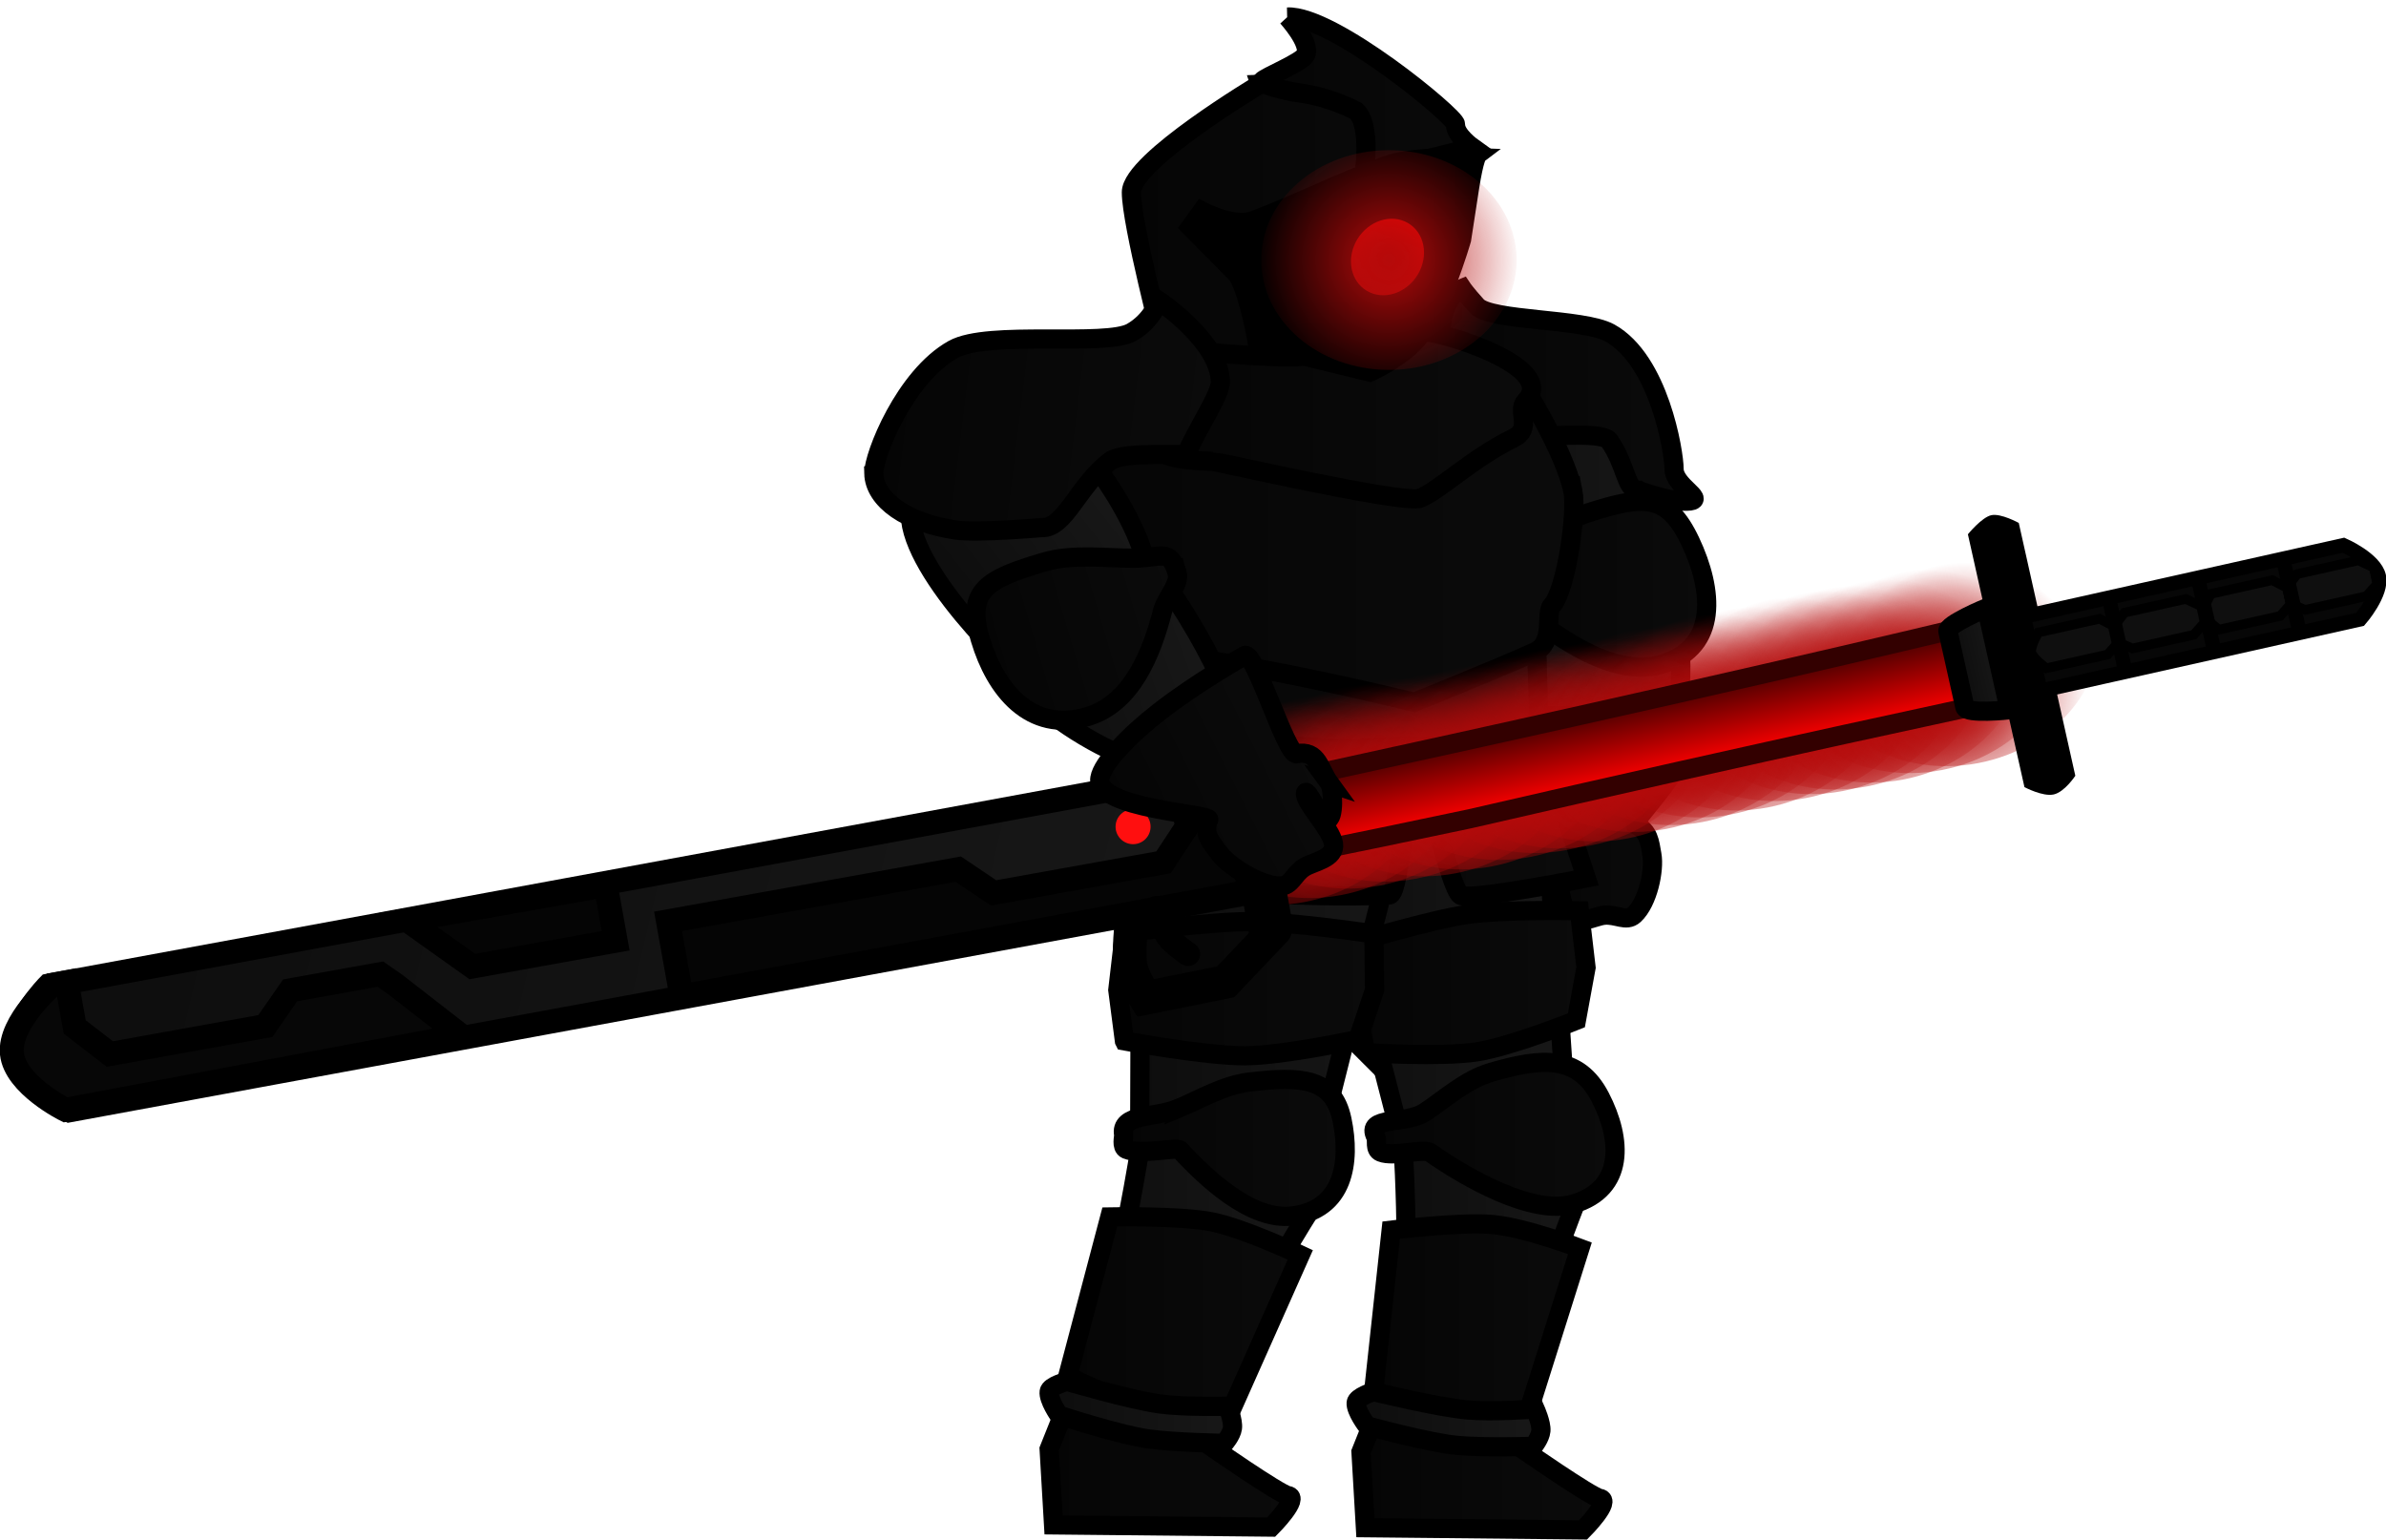 <svg version="1.1" xmlns="http://www.w3.org/2000/svg" xmlns:xlink="http://www.w3.org/1999/xlink" width="248.324" height="160.272" viewBox="0,0,248.324,160.272"><defs><linearGradient x1="256.628" y1="146.48" x2="282.917" y2="146.48" gradientUnits="userSpaceOnUse" id="color-1"><stop offset="0" stop-color="#0d0d0d"/><stop offset="1" stop-color="#181818"/></linearGradient><linearGradient x1="265.392" y1="166.499" x2="283.064" y2="166.499" gradientUnits="userSpaceOnUse" id="color-2"><stop offset="0" stop-color="#0d0d0d"/><stop offset="1" stop-color="#181818"/></linearGradient><linearGradient x1="263.386" y1="153.758" x2="285.757" y2="153.758" gradientUnits="userSpaceOnUse" id="color-3"><stop offset="0" stop-color="#050505"/><stop offset="1" stop-color="#0b0b0b"/></linearGradient><linearGradient x1="264.957" y1="178.113" x2="283.52" y2="178.113" gradientUnits="userSpaceOnUse" id="color-4"><stop offset="0" stop-color="#050505"/><stop offset="1" stop-color="#0b0b0b"/></linearGradient><linearGradient x1="258.082" y1="134.037" x2="284.446" y2="134.037" gradientUnits="userSpaceOnUse" id="color-5"><stop offset="0" stop-color="#050505"/><stop offset="1" stop-color="#0b0b0b"/></linearGradient><linearGradient x1="252.356" y1="229.148" x2="273.261" y2="229.148" gradientUnits="userSpaceOnUse" id="color-6"><stop offset="0" stop-color="#0d0d0d"/><stop offset="1" stop-color="#181818"/></linearGradient><linearGradient x1="218.663" y1="229.909" x2="244.671" y2="229.909" gradientUnits="userSpaceOnUse" id="color-7"><stop offset="0" stop-color="#0d0d0d"/><stop offset="1" stop-color="#181818"/></linearGradient><linearGradient x1="244.076" y1="191.63" x2="271.109" y2="191.63" gradientUnits="userSpaceOnUse" id="color-8"><stop offset="0" stop-color="#0d0d0d"/><stop offset="1" stop-color="#181818"/></linearGradient><linearGradient x1="226.744" y1="192.07" x2="255.013" y2="192.07" gradientUnits="userSpaceOnUse" id="color-9"><stop offset="0" stop-color="#0d0d0d"/><stop offset="1" stop-color="#181818"/></linearGradient><linearGradient x1="223.147" y1="174.997" x2="273.221" y2="174.997" gradientUnits="userSpaceOnUse" id="color-10"><stop offset="0" stop-color="#050505"/><stop offset="1" stop-color="#0b0b0b"/></linearGradient><linearGradient x1="218.802" y1="158.549" x2="269.995" y2="158.549" gradientUnits="userSpaceOnUse" id="color-11"><stop offset="0" stop-color="#050505"/><stop offset="1" stop-color="#0b0b0b"/></linearGradient><linearGradient x1="217.485" y1="146.592" x2="271.931" y2="146.592" gradientUnits="userSpaceOnUse" id="color-12"><stop offset="0" stop-color="#050505"/><stop offset="1" stop-color="#0b0b0b"/></linearGradient><linearGradient x1="228.618" y1="136.01" x2="267.529" y2="136.01" gradientUnits="userSpaceOnUse" id="color-13"><stop offset="0" stop-color="#050505"/><stop offset="1" stop-color="#0b0b0b"/></linearGradient><linearGradient x1="225.88" y1="115.903" x2="258.603" y2="115.903" gradientUnits="userSpaceOnUse" id="color-14"><stop offset="0" stop-color="#050505"/><stop offset="1" stop-color="#0b0b0b"/></linearGradient><linearGradient x1="239.436" y1="102.936" x2="261.378" y2="102.936" gradientUnits="userSpaceOnUse" id="color-15"><stop offset="0" stop-color="#050505"/><stop offset="1" stop-color="#0b0b0b"/></linearGradient><linearGradient x1="251.129" y1="211.027" x2="276.222" y2="211.027" gradientUnits="userSpaceOnUse" id="color-16"><stop offset="0" stop-color="#050505"/><stop offset="1" stop-color="#0b0b0b"/></linearGradient><linearGradient x1="225.019" y1="212.443" x2="248.137" y2="212.443" gradientUnits="userSpaceOnUse" id="color-17"><stop offset="0" stop-color="#050505"/><stop offset="1" stop-color="#0b0b0b"/></linearGradient><linearGradient x1="224.768" y1="172.033" x2="269.715" y2="172.033" gradientUnits="userSpaceOnUse" id="color-18"><stop offset="0" stop-color="#0d0d0d"/><stop offset="1" stop-color="#181818"/></linearGradient><linearGradient x1="217.321" y1="244.633" x2="242.5" y2="244.633" gradientUnits="userSpaceOnUse" id="color-19"><stop offset="0" stop-color="#050505"/><stop offset="1" stop-color="#0b0b0b"/></linearGradient><linearGradient x1="219.258" y1="229.985" x2="243.457" y2="229.985" gradientUnits="userSpaceOnUse" id="color-20"><stop offset="0" stop-color="#050505"/><stop offset="1" stop-color="#0b0b0b"/></linearGradient><linearGradient x1="249.097" y1="195.223" x2="273.198" y2="195.223" gradientUnits="userSpaceOnUse" id="color-21"><stop offset="0" stop-color="#050505"/><stop offset="1" stop-color="#0b0b0b"/></linearGradient><linearGradient x1="224.468" y1="195.866" x2="251.191" y2="195.866" gradientUnits="userSpaceOnUse" id="color-22"><stop offset="0" stop-color="#050505"/><stop offset="1" stop-color="#0b0b0b"/></linearGradient><linearGradient x1="254.01" y1="115.868" x2="251.062" y2="123.52" gradientUnits="userSpaceOnUse" id="color-23"><stop offset="0" stop-color="#ff0000"/><stop offset="1" stop-color="#b50a0a"/></linearGradient><radialGradient cx="252.682" cy="120.012" r="13.896" gradientUnits="userSpaceOnUse" id="color-24"><stop offset="0" stop-color="#b50a0a"/><stop offset="1" stop-color="#b50a0a" stop-opacity="0"/></radialGradient><linearGradient x1="249.778" y1="244.925" x2="274.956" y2="244.925" gradientUnits="userSpaceOnUse" id="color-25"><stop offset="0" stop-color="#050505"/><stop offset="1" stop-color="#0b0b0b"/></linearGradient><linearGradient x1="251.082" y1="230.363" x2="272.559" y2="230.363" gradientUnits="userSpaceOnUse" id="color-26"><stop offset="0" stop-color="#050505"/><stop offset="1" stop-color="#0b0b0b"/></linearGradient><linearGradient x1="217.319" y1="239.97" x2="236.409" y2="239.97" gradientUnits="userSpaceOnUse" id="color-27"><stop offset="0" stop-color="#0d0d0d"/><stop offset="1" stop-color="#181818"/></linearGradient><linearGradient x1="249.272" y1="240.687" x2="268.505" y2="240.687" gradientUnits="userSpaceOnUse" id="color-28"><stop offset="0" stop-color="#0d0d0d"/><stop offset="1" stop-color="#181818"/></linearGradient><linearGradient x1="213.483" y1="166.708" x2="233.783" y2="159.262" gradientUnits="userSpaceOnUse" id="color-29"><stop offset="0" stop-color="#0d0d0d"/><stop offset="1" stop-color="#181818"/></linearGradient><linearGradient x1="207.988" y1="156.502" x2="224.297" y2="143.798" gradientUnits="userSpaceOnUse" id="color-30"><stop offset="0" stop-color="#0d0d0d"/><stop offset="1" stop-color="#181818"/></linearGradient><linearGradient x1="210.878" y1="161.904" x2="231.606" y2="155.797" gradientUnits="userSpaceOnUse" id="color-31"><stop offset="0" stop-color="#050505"/><stop offset="1" stop-color="#0b0b0b"/></linearGradient><linearGradient x1="199.822" y1="133.959" x2="234.642" y2="138.176" gradientUnits="userSpaceOnUse" id="color-32"><stop offset="0" stop-color="#050505"/><stop offset="1" stop-color="#0b0b0b"/></linearGradient><radialGradient cx="226.037" cy="179.075" r="4.2" gradientUnits="userSpaceOnUse" id="color-33"><stop offset="0" stop-color="#ff0f0f"/><stop offset="1" stop-color="#ff0f0f" stop-opacity="0"/></radialGradient><radialGradient cx="242.482" cy="178.863" r="12.911" gradientUnits="userSpaceOnUse" id="color-34"><stop offset="0" stop-color="#b50a0a"/><stop offset="1" stop-color="#b50a0a" stop-opacity="0"/></radialGradient><radialGradient cx="246.272" cy="178.141" r="12.911" gradientUnits="userSpaceOnUse" id="color-35"><stop offset="0" stop-color="#b50a0a"/><stop offset="1" stop-color="#b50a0a" stop-opacity="0"/></radialGradient><radialGradient cx="250.275" cy="177.156" r="12.911" gradientUnits="userSpaceOnUse" id="color-36"><stop offset="0" stop-color="#b50a0a"/><stop offset="1" stop-color="#b50a0a" stop-opacity="0"/></radialGradient><radialGradient cx="254.066" cy="176.434" r="12.911" gradientUnits="userSpaceOnUse" id="color-37"><stop offset="0" stop-color="#b50a0a"/><stop offset="1" stop-color="#b50a0a" stop-opacity="0"/></radialGradient><radialGradient cx="286.837" cy="169.749" r="12.911" gradientUnits="userSpaceOnUse" id="color-38"><stop offset="0" stop-color="#b50a0a"/><stop offset="1" stop-color="#b50a0a" stop-opacity="0"/></radialGradient><radialGradient cx="290.627" cy="169.027" r="12.911" gradientUnits="userSpaceOnUse" id="color-39"><stop offset="0" stop-color="#b50a0a"/><stop offset="1" stop-color="#b50a0a" stop-opacity="0"/></radialGradient><radialGradient cx="294.63" cy="168.042" r="12.911" gradientUnits="userSpaceOnUse" id="color-40"><stop offset="0" stop-color="#b50a0a"/><stop offset="1" stop-color="#b50a0a" stop-opacity="0"/></radialGradient><radialGradient cx="298.421" cy="167.321" r="12.911" gradientUnits="userSpaceOnUse" id="color-41"><stop offset="0" stop-color="#b50a0a"/><stop offset="1" stop-color="#b50a0a" stop-opacity="0"/></radialGradient><radialGradient cx="300.948" cy="166.84" r="12.911" gradientUnits="userSpaceOnUse" id="color-42"><stop offset="0" stop-color="#b50a0a"/><stop offset="1" stop-color="#b50a0a" stop-opacity="0"/></radialGradient><radialGradient cx="304.738" cy="166.118" r="12.911" gradientUnits="userSpaceOnUse" id="color-43"><stop offset="0" stop-color="#b50a0a"/><stop offset="1" stop-color="#b50a0a" stop-opacity="0"/></radialGradient><radialGradient cx="308.742" cy="165.133" r="12.911" gradientUnits="userSpaceOnUse" id="color-44"><stop offset="0" stop-color="#b50a0a"/><stop offset="1" stop-color="#b50a0a" stop-opacity="0"/></radialGradient><radialGradient cx="312.532" cy="164.411" r="12.911" gradientUnits="userSpaceOnUse" id="color-45"><stop offset="0" stop-color="#b50a0a"/><stop offset="1" stop-color="#b50a0a" stop-opacity="0"/></radialGradient><radialGradient cx="258.148" cy="175.88" r="12.911" gradientUnits="userSpaceOnUse" id="color-46"><stop offset="0" stop-color="#b50a0a"/><stop offset="1" stop-color="#b50a0a" stop-opacity="0"/></radialGradient><radialGradient cx="261.939" cy="175.158" r="12.911" gradientUnits="userSpaceOnUse" id="color-47"><stop offset="0" stop-color="#b50a0a"/><stop offset="1" stop-color="#b50a0a" stop-opacity="0"/></radialGradient><radialGradient cx="265.942" cy="174.173" r="12.911" gradientUnits="userSpaceOnUse" id="color-48"><stop offset="0" stop-color="#b50a0a"/><stop offset="1" stop-color="#b50a0a" stop-opacity="0"/></radialGradient><radialGradient cx="269.733" cy="173.451" r="12.911" gradientUnits="userSpaceOnUse" id="color-49"><stop offset="0" stop-color="#b50a0a"/><stop offset="1" stop-color="#b50a0a" stop-opacity="0"/></radialGradient><radialGradient cx="272.259" cy="172.97" r="12.911" gradientUnits="userSpaceOnUse" id="color-50"><stop offset="0" stop-color="#b50a0a"/><stop offset="1" stop-color="#b50a0a" stop-opacity="0"/></radialGradient><radialGradient cx="276.05" cy="172.248" r="12.911" gradientUnits="userSpaceOnUse" id="color-51"><stop offset="0" stop-color="#b50a0a"/><stop offset="1" stop-color="#b50a0a" stop-opacity="0"/></radialGradient><radialGradient cx="280.053" cy="171.263" r="12.911" gradientUnits="userSpaceOnUse" id="color-52"><stop offset="0" stop-color="#b50a0a"/><stop offset="1" stop-color="#b50a0a" stop-opacity="0"/></radialGradient><radialGradient cx="283.844" cy="170.542" r="12.911" gradientUnits="userSpaceOnUse" id="color-53"><stop offset="0" stop-color="#b50a0a"/><stop offset="1" stop-color="#b50a0a" stop-opacity="0"/></radialGradient><linearGradient x1="253.004" y1="171.368" x2="254.803" y2="179.414" gradientUnits="userSpaceOnUse" id="color-54"><stop offset="0" stop-color="#400000"/><stop offset="1" stop-color="#ff0000"/></linearGradient><linearGradient x1="311.72" y1="162.504" x2="316.067" y2="161.532" gradientUnits="userSpaceOnUse" id="color-55"><stop offset="0" stop-color="#0d0d0d"/><stop offset="1" stop-color="#181818"/></linearGradient><linearGradient x1="115.567" y1="176.451" x2="235.151" y2="204.276" gradientUnits="userSpaceOnUse" id="color-56"><stop offset="0" stop-color="#0d0d0d"/><stop offset="1" stop-color="#181818"/></linearGradient><linearGradient x1="225.444" y1="180.133" x2="244.544" y2="170.563" gradientUnits="userSpaceOnUse" id="color-57"><stop offset="0" stop-color="#050505"/><stop offset="1" stop-color="#0b0b0b"/></linearGradient></defs><g transform="translate(-108.131,-92.941)"><g data-paper-data="{&quot;isPaintingLayer&quot;:true}" fill-rule="nonzero" stroke-linejoin="miter" stroke-miterlimit="10" stroke-dasharray="" stroke-dashoffset="0" style="mix-blend-mode: normal"><path d="M256.63,139.042c0.108,-5.529 10.429,-5.129 17.273,-5.053c6.844,0.076 9.119,15.412 9.01,20.94c-0.108,5.529 -7.915,3.857 -14.76,3.781c-6.844,-0.076 -11.632,-14.14 -11.524,-19.668z" data-paper-data="{&quot;index&quot;:null}" fill="url(#color-1)" stroke="#000000" stroke-width="2" stroke-linecap="butt"/><path d="M268.062,156.34c5.722,-1.825 11.59,-5.366 13.981,-0.307c2.39,5.06 0.552,20.695 -5.17,22.52c-5.722,1.825 -4.857,1.515 -7.247,-3.545c-2.39,-5.06 -7.285,-16.843 -1.563,-18.669z" data-paper-data="{&quot;index&quot;:null}" fill="url(#color-2)" stroke="#000000" stroke-width="2" stroke-linecap="butt"/><path d="M266.161,151.105c2.107,-1.508 4.457,-3.886 7.276,-4.785c5.722,-1.825 8.229,-2.058 10.619,3.002c2.39,5.06 2.917,10.889 -2.805,12.715c-4.436,1.415 -9.554,-1.728 -13.541,-4.79c-1.156,-0.887 -3.332,-1.298 -3.869,-2.435c-1.213,-2.567 0.15,-2.153 2.32,-3.706z" data-paper-data="{&quot;index&quot;:null}" fill="url(#color-3)" stroke="#000000" stroke-width="2" stroke-linecap="butt"/><path d="M267.303,178.973c0.863,-0.461 -3.286,-11.203 -2.147,-11.319c0.876,-0.089 15.024,-0.849 17.827,1.378c2.625,2.086 -5.269,9.448 -4.645,9.757c1.422,0.705 1.474,1.801 1.713,3.124c0.29,1.604 -0.415,4.955 -1.843,6.269c-0.818,0.753 -1.837,-0.093 -3.136,0.039c-1.034,0.105 -2.854,1.228 -3.796,-0.085c-0.917,-1.277 -0.96,-4.98 -1.727,-5.585c-0.489,-0.386 0.834,3.011 0.438,3.349c-0.546,0.467 -2.743,-2.044 -2.856,-2.67c-0.311,-1.717 -1.668,-3.275 0.172,-4.258z" data-paper-data="{&quot;index&quot;:null}" fill="url(#color-4)" stroke="#000000" stroke-width="2" stroke-linecap="butt"/><path d="M278.617,143.98c-1.29,0 -1.213,-2.609 -3.004,-5.16c-0.781,-1.112 -7.846,-0.225 -7.923,-0.55c-0.628,-2.645 -9.608,-9.06 -9.608,-10.386c0,-4.048 2.218,-4.928 2.218,-4.928c0,0 0.373,0.564 1.539,1.85c1.441,1.59 11.073,1.261 13.837,2.796c5.128,2.847 6.684,12.405 6.684,14.162c0,1.748 3.194,3.13 1.678,3.329c-1.809,0.237 -5.421,-1.112 -5.421,-1.112z" data-paper-data="{&quot;index&quot;:null}" fill="url(#color-5)" stroke="#000000" stroke-width="2" stroke-linecap="butt"/><path d="M252.356,245.734c0,0 0.199,-8.551 1.389,-13.713c1.449,-6.284 0.259,-22.169 0.259,-22.169l19.256,5.397c0,0 -5.155,12.93 -6.701,19.158c-0.743,2.993 -2.498,8.708 -3.345,11.544c-0.648,2.173 1.569,2.494 1.569,2.494c0,0 -5.934,-1.994 -8.389,-2.364c-2.215,-0.334 -4.039,-0.347 -4.039,-0.347z" fill="url(#color-6)" stroke="#000000" stroke-width="2" stroke-linecap="butt"/><path d="M218.663,245.736c0,0 2.072,-9.307 3.857,-14.1c2.173,-5.834 4.348,-19.691 4.348,-19.691c0,0 9.121,-1.061 11.262,-0.258c3.287,1.234 6.541,6.94 6.541,6.94c0,0 -6.296,9.934 -8.559,15.706c-1.088,2.773 -3.755,8.895 -4.927,11.508c-0.898,2.002 0.387,2.591 0.387,2.591c0,0 -5.664,-2.518 -8.06,-3.127c-2.162,-0.549 -4.849,0.431 -4.849,0.431z" fill="url(#color-7)" stroke="#000000" stroke-width="2" stroke-linecap="butt"/><path d="M253.704,210.48l-9.628,-37.316l24.623,-0.383l2.411,35.757z" data-paper-data="{&quot;index&quot;:null}" fill="url(#color-8)" stroke="#000000" stroke-width="2" stroke-linecap="butt"/><path d="M226.744,210.721l0.128,-37.302l28.141,0.383l-9.227,36.633z" fill="url(#color-9)" stroke="#000000" stroke-width="2" stroke-linecap="butt"/><path d="M223.147,184.347l4,-18.525l39.314,-2.067l6.759,20.593c0,0 -12.044,2.392 -13.073,1.798c-1.122,-0.648 -3.86,-13.295 -4.492,-13.183c-1.002,0.177 -1.778,13.081 -2.908,13.141c-4.849,0.257 -10.052,-0.047 -12.564,-0.047c-9.237,0 -17.036,-1.709 -17.036,-1.709z" fill="url(#color-10)" stroke="#000000" stroke-width="2" stroke-linecap="butt"/><path d="M269.911,153.192c0.415,2.092 -0.778,0.214 -1.802,4.12c-0.279,1.063 0.389,11.181 0.024,12.11c-1.303,3.315 -11.533,1.666 -11.533,1.666c0,0 -10.281,0.685 -17.72,-0.031c-7.043,-0.678 -12.491,-1.608 -12.491,-1.608c0,0 -2.363,-5.194 -3.386,-7.685c-1.022,-2.49 -3.2,-7.142 -4.201,-11.341c0,0 21.258,-3.494 36.504,-4.774c8.319,-0.698 14.297,5.994 14.604,7.542z" fill="url(#color-11)" stroke="#000000" stroke-width="2" stroke-linecap="butt"/><path d="M271.842,144.123c0.415,2.092 -0.666,10.246 -2.216,11.887c-0.68,0.72 0.343,3.846 -1.74,4.788c-4.012,1.814 -12.571,5.246 -12.571,5.246c0,0 -15.463,-3.81 -24.692,-4.779c-5.595,-0.588 -1.113,-3.645 -4.479,-5.173c-1.788,-0.812 -6.24,-1.189 -6.383,-1.479c-1.203,-2.445 -0.786,-0.67 -1.787,-4.869c-1.06,-4.444 -0.069,-3.867 -0.069,-6.759c0,-8.521 9.311,-15.843 9.311,-15.843l38.994,5.219c0,0 4.76,7.378 5.631,11.763z" fill="url(#color-12)" stroke="#000000" stroke-width="2" stroke-linecap="butt"/><path d="M234.321,140.973c-1.594,-0.076 -4.893,-0.151 -5.554,-1.242c-0.747,-1.233 1.541,-10.861 1.708,-11.639c0.365,-1.701 22.928,-0.581 26.055,-0.581c1.682,0 13.862,3.609 10.374,7.207c-0.95,0.98 0.762,2.848 -1.257,3.831c-4.343,2.115 -7.803,5.561 -9.824,6.294c-2.481,0.41 -21.001,-3.847 -21.502,-3.871z" fill="url(#color-13)" stroke="#000000" stroke-width="2" stroke-linecap="butt"/><path d="M239.271,101.708c2.281,-0.104 19.421,3.037 19.332,4.327c-0.477,6.939 -6.75,24.065 -16.006,24.065c-4.912,0 -13.327,-0.916 -13.327,-0.916c0,0 -3.389,-12.964 -3.389,-16.225c0,-3.261 13.39,-11.25 13.39,-11.25z" fill="url(#color-14)" stroke="#000000" stroke-width="2" stroke-linecap="butt"/><path d="M242.115,94.713c4.743,-0.214 17.561,10.406 17.508,11.189c-0.075,1.087 1.755,2.393 1.755,2.393l-11.288,2.866c0,0 0.832,-5.169 -0.827,-6.675c0,0 -2.601,-1.424 -5.759,-1.849c-1.543,-0.208 -4.301,-0.92 -4.051,-1.239c0.344,-0.439 4.167,-1.947 4.564,-2.746c0.595,-1.198 -1.901,-3.939 -1.901,-3.939z" fill="url(#color-15)" stroke="#000000" stroke-width="2" stroke-linecap="butt"/><path d="M231.699,116.608l1.454,-2.006c0,0 3.336,1.843 5.413,1.041c5.441,-2.102 8.24,-3.653 13.718,-5.699c3.025,-1.13 9.871,-0.839 9.871,-0.839c0,0 -0.342,0.25 -0.841,3.455c-0.499,3.206 -0.827,5.363 -0.827,5.363c0,0 -2.351,8.2 -5.035,10.863c-2.049,2.033 -4.741,3.154 -4.741,3.154l-11.889,-2.901c0,0 -0.925,-5.476 -2.102,-7.353z" fill="#000000" stroke="#000000" stroke-width="1.5" stroke-linecap="butt"/><path d="M259.75,117.416c0.199,1.17 -2.183,6.5 -2.183,6.5c0,0 -0.579,2.507 -2.298,4.286c-0.967,1.168 -4.38,2.57 -4.38,2.57c0,0 3.106,-6.274 4.734,-11.493c0.218,-0.698 0.632,-1.205 2.716,-4.612c1.811,-2.962 2.576,-2.356 2.576,-2.356c0,0 -0.921,4.078 -1.163,5.105z" fill="#000000" stroke="#000000" stroke-width="1.5" stroke-linecap="butt"/><path d="M256.439,208.718c1.99,-1.306 4.207,-3.363 6.871,-4.144c5.408,-1.584 9.089,-1.789 11.361,2.58c2.271,4.369 2.594,9.545 -2.814,11.13c-4.193,1.228 -11.081,-2.701 -14.858,-5.341c-0.728,-0.509 -3.797,0.493 -5.157,-0.054c-0.685,-0.276 -0.346,-1.26 -0.517,-1.589c-1.152,-2.216 3.065,-1.237 5.114,-2.582z" data-paper-data="{&quot;index&quot;:null}" fill="url(#color-16)" stroke="#000000" stroke-width="2" stroke-linecap="butt"/><path d="M230.661,208.376c2.193,-0.905 4.798,-2.471 7.474,-2.788c5.43,-0.643 8.741,-0.472 9.663,3.914c0.922,4.386 0.212,9.388 -5.218,10.031c-4.209,0.499 -8.864,-3.858 -11.645,-6.874c-0.323,-0.35 -4.077,0.553 -5.575,-0.07c-0.567,-0.236 -0.251,-1.367 -0.276,-1.489c-0.468,-2.225 3.319,-1.793 5.577,-2.726z" data-paper-data="{&quot;index&quot;:null}" fill="url(#color-17)" stroke="#000000" stroke-width="2" stroke-linecap="butt"/><path d="M224.768,173.436c0,0 -0.007,-1.511 0.129,-2.279c0.139,-0.785 0.699,-2.381 0.699,-2.381c0,0 7.159,1.058 15.241,1.697c6.029,0.476 12.816,0.582 16.21,0.582c5.336,0 11.587,-1.76 11.587,-1.76c0,0 0.904,1.146 1.027,1.684c0.148,0.649 -0.061,2.354 -0.061,2.354c0,0 -6.756,1.776 -11.586,1.788c-3.696,0.009 -10.991,0.38 -17.808,-0.005c-8.052,-0.455 -15.437,-1.679 -15.437,-1.679z" fill="url(#color-18)" stroke="#000000" stroke-width="2" stroke-linecap="butt"/><path d="M251.15,175.455c0,0 -0.411,-1.172 -0.505,-1.703c-0.153,-0.859 -0.047,-2.957 -0.047,-2.957c0,0 3.013,-0.207 4.414,-0.207c1.356,0 3.862,0.207 3.862,0.207c0,0 0.552,1.372 0.552,2.071c0,0.716 -0.276,2.175 -0.276,2.175c0,0 -2.399,0.706 -3.406,0.76c-1.422,0.076 -4.595,-0.345 -4.595,-0.345z" fill="#060606" stroke="#000000" stroke-width="2" stroke-linecap="butt"/><path d="M217.781,251.687l-0.46,-7.888l2.578,-6.45l13.974,2.904l0.138,3.181c0,0 7.271,5.055 8.15,5.192c1.339,0.208 -1.733,3.29 -1.733,3.29z" fill="url(#color-19)" stroke="#000000" stroke-width="2" stroke-linecap="butt"/><path d="M223.638,219.623c0,0 7.324,-0.142 10.598,0.511c3.331,0.665 9.221,3.443 9.221,3.443l-7.468,16.781c0,0 -6.401,-0.429 -9.321,-1.153c-2.626,-0.651 -7.411,-2.995 -7.411,-2.995z" fill="url(#color-20)" stroke="#000000" stroke-width="2" stroke-linecap="butt"/><path d="M250.303,202.529l-1.189,-5.304l-0.016,-6.157c0,0 8,-2.4 11.697,-2.923c4.07,-0.576 11.714,-0.39 11.714,-0.39l0.69,5.91l-1.006,5.494c0,0 -6.77,2.728 -10.397,3.286c-3.669,0.565 -11.493,0.083 -11.493,0.083z" fill="url(#color-21)" stroke="#000000" stroke-width="2" stroke-linecap="butt"/><path d="M225.156,201.301l-0.688,-5.297l0.691,-5.955c0,0 9.016,-1.186 13.116,-1.168c4.513,0.02 12.843,1.284 12.843,1.284l0.073,5.812l-1.731,5.169c0,0 -7.71,1.678 -11.738,1.704c-4.073,0.026 -12.566,-1.548 -12.566,-1.548z" fill="url(#color-22)" stroke="#000000" stroke-width="2" stroke-linecap="butt"/><path d="M249.032,118.587c0.814,-2.113 3.042,-3.33 4.977,-2.718c1.935,0.612 2.843,2.82 2.029,4.933c-0.814,2.113 -3.042,3.33 -4.977,2.718c-1.935,-0.612 -2.843,-2.82 -2.029,-4.933z" fill="url(#color-23)" stroke="#000000" stroke-width="0" stroke-linecap="butt"/><path d="M239.39,120.012c0,-6.317 5.951,-11.438 13.292,-11.438c7.341,0 13.292,5.121 13.292,11.438c0,6.317 -5.951,11.438 -13.292,11.438c-7.341,0 -13.292,-5.121 -13.292,-11.438z" fill="url(#color-24)" stroke="#000000" stroke-width="0" stroke-linecap="butt"/><path d="M250.237,251.979l-0.46,-7.888l2.578,-6.45l13.694,1.162l0.418,4.923c0,0 7.271,5.055 8.15,5.192c1.339,0.208 -1.733,3.29 -1.733,3.29z" fill="url(#color-25)" stroke="#000000" stroke-width="2" stroke-linecap="butt"/><path d="M252.917,221.001c0,0 7.245,-0.892 10.593,-0.58c3.406,0.318 9.05,2.471 9.05,2.471l-5.49,17.416c0,0 -5.174,0.231 -8.181,-0.188c-2.705,-0.377 -7.807,-2.211 -7.807,-2.211z" fill="url(#color-26)" stroke="#000000" stroke-width="2" stroke-linecap="butt"/><path d="M228.841,239.094c2.551,0.351 7.068,0.239 7.068,0.239c0,0 0.594,1.509 0.486,2.289c-0.1,0.725 -0.851,1.574 -0.851,1.574c0,0 -5.108,-0.076 -7.869,-0.456c-3.019,-0.416 -9.331,-2.475 -9.331,-2.475c0,0 -1.133,-1.624 -1.018,-2.456c0.083,-0.602 1.864,-1.066 1.864,-1.066c0,0 6.519,1.92 9.651,2.351z" data-paper-data="{&quot;index&quot;:null}" fill="url(#color-27)" stroke="#000000" stroke-width="2" stroke-linecap="butt"/><path d="M260.837,239.719c2.564,0.233 7.072,-0.087 7.072,-0.087c0,0 0.663,1.48 0.591,2.264c-0.066,0.729 -0.778,1.612 -0.778,1.612c0,0 -5.106,0.16 -7.881,-0.093c-3.035,-0.276 -9.435,-2.042 -9.435,-2.042c0,0 -1.206,-1.57 -1.13,-2.407c0.055,-0.605 1.812,-1.151 1.812,-1.151c0,0 6.601,1.617 9.749,1.904z" data-paper-data="{&quot;index&quot;:null}" fill="url(#color-28)" stroke="#000000" stroke-width="2" stroke-linecap="butt"/><path d="M235.98,165.572c1.773,4.955 2.742,4.633 -3.493,6.92c-6.235,2.287 -19.553,-7.316 -21.326,-12.271c-1.773,-4.955 3.195,-10.408 9.43,-12.695c5.283,-1.834 13.616,13.092 15.389,18.046z" fill="url(#color-29)" stroke="#000000" stroke-width="2" stroke-linecap="butt"/><path d="M226.634,157.116c-4.059,4.175 -7.446,9.996 -11.848,6.367c-4.403,-3.63 -15.065,-15.25 -11.006,-19.424c4.059,-4.175 9.956,-10.661 14.359,-7.031c4.403,3.63 12.555,15.914 8.496,20.089z" data-paper-data="{&quot;index&quot;:null}" fill="url(#color-30)" stroke="#000000" stroke-width="2" stroke-linecap="butt"/><path d="M230.638,152.568c0.345,1.15 -1.165,2.652 -1.503,3.953c-1.167,4.489 -3.21,9.66 -7.849,11.026c-5.984,1.763 -9.589,-2.912 -11.124,-8.03c-1.534,-5.118 0.694,-6.316 6.678,-8.079c2.948,-0.869 6.533,-0.367 9.316,-0.387c2.866,-0.021 3.703,-1.079 4.481,1.518z" fill="url(#color-31)" stroke="#000000" stroke-width="2" stroke-linecap="butt"/><path d="M199.075,142.213c-0.041,-1.829 3.206,-10.072 8.26,-12.898c3.645,-2.038 15.88,-0.246 18.565,-1.775c2.172,-1.237 2.83,-3.3 2.83,-3.3c0,0 6.317,4.21 6.411,8.424c0.031,1.381 -2.381,4.787 -3.505,7.485c-0.138,0.332 -6.503,-0.303 -7.952,0.786c-3.324,2.498 -4.702,7.044 -7.139,6.93c0,0 -6.689,0.579 -8.9,0.259c-5.12,-0.742 -8.508,-3.124 -8.571,-5.911z" fill="url(#color-32)" stroke="#000000" stroke-width="2" stroke-linecap="butt"/><path d="M230.228,179.345c-0.149,2.315 -2.146,4.071 -4.461,3.922c-2.315,-0.149 -4.071,-2.146 -3.922,-4.461c0.149,-2.315 2.146,-4.071 4.461,-3.922c2.315,0.149 4.071,2.146 3.922,4.461z" fill="url(#color-33)" stroke="none" stroke-width="0" stroke-linecap="butt"/><g data-paper-data="{&quot;index&quot;:null}"><g stroke="none" stroke-linecap="butt"><g><g><g fill="none" stroke-width="1" font-family="sans-serif" font-weight="normal" font-size="12" text-anchor="start"/><g stroke-width="0"><path d="M239.285,161.439c8.234,-1.568 15.952,2.847 17.238,9.861c1.287,7.014 -4.345,13.971 -12.579,15.538c-8.234,1.568 -15.952,-2.847 -17.238,-9.861c-1.287,-7.014 4.345,-13.971 12.579,-15.538z" fill="url(#color-34)"/><path d="M243.076,160.717c8.234,-1.568 15.952,2.847 17.238,9.861c1.287,7.014 -4.345,13.971 -12.579,15.538c-8.234,1.568 -15.952,-2.847 -17.238,-9.861c-1.287,-7.014 4.345,-13.971 12.579,-15.538z" fill="url(#color-35)"/><path d="M264.318,169.593c1.287,7.014 -4.345,13.971 -12.579,15.538c-8.234,1.568 -15.952,-2.847 -17.238,-9.861c-1.287,-7.014 4.345,-13.971 12.579,-15.538c8.234,-1.568 15.952,2.847 17.238,9.861z" fill="url(#color-36)"/><path d="M268.108,168.871c1.287,7.014 -4.345,13.971 -12.579,15.538c-8.234,1.568 -15.952,-2.847 -17.238,-9.861c-1.287,-7.014 4.345,-13.971 12.579,-15.538c8.234,-1.568 15.952,2.847 17.238,9.861z" fill="url(#color-37)"/></g></g><g fill="none" stroke-width="1" font-family="sans-serif" font-weight="normal" font-size="12" text-anchor="start"><g/><g/></g></g><g stroke-width="0"><g><g><path d="M283.64,152.325c8.234,-1.568 15.952,2.847 17.238,9.861c1.287,7.014 -4.345,13.971 -12.579,15.538c-8.234,1.568 -15.952,-2.847 -17.238,-9.861c-1.287,-7.014 4.345,-13.971 12.579,-15.538z" fill="url(#color-38)"/><path d="M287.431,151.603c8.234,-1.568 15.952,2.847 17.238,9.861c1.287,7.014 -4.345,13.971 -12.579,15.538c-8.234,1.568 -15.952,-2.847 -17.238,-9.861c-1.287,-7.014 4.345,-13.971 12.579,-15.538z" fill="url(#color-39)"/><path d="M308.673,160.48c1.287,7.014 -4.345,13.971 -12.579,15.538c-8.234,1.568 -15.952,-2.847 -17.238,-9.861c-1.287,-7.014 4.345,-13.971 12.579,-15.538c8.234,-1.568 15.952,2.847 17.238,9.861z" fill="url(#color-40)"/><path d="M295.225,149.897c8.234,-1.568 15.952,2.847 17.238,9.861c1.287,7.014 -4.345,13.971 -12.579,15.538c-8.234,1.568 -15.952,-2.847 -17.238,-9.861c-1.287,-7.014 4.345,-13.971 12.579,-15.538z" fill="url(#color-41)"/></g><g><path d="M297.752,149.416c8.234,-1.568 15.952,2.847 17.238,9.861c1.287,7.014 -4.345,13.971 -12.579,15.538c-8.234,1.568 -15.952,-2.847 -17.238,-9.861c-1.287,-7.014 4.345,-13.971 12.579,-15.538z" fill="url(#color-42)"/><path d="M301.542,148.694c8.234,-1.568 15.952,2.847 17.238,9.861c1.287,7.014 -4.345,13.971 -12.579,15.538c-8.234,1.568 -15.952,-2.847 -17.238,-9.861c-1.287,-7.014 4.345,-13.971 12.579,-15.538z" fill="url(#color-43)"/><path d="M305.545,147.709c8.234,-1.568 15.952,2.847 17.238,9.861c1.287,7.014 -4.345,13.971 -12.579,15.538c-8.234,1.568 -15.952,-2.847 -17.238,-9.861c-1.287,-7.014 4.345,-13.971 12.579,-15.538z" fill="url(#color-44)"/><path d="M309.336,146.987c8.234,-1.568 15.952,2.847 17.238,9.861c1.287,7.014 -4.345,13.971 -12.579,15.538c-8.234,1.568 -15.952,-2.847 -17.238,-9.861c-1.287,-7.014 4.345,-13.971 12.579,-15.538z" fill="url(#color-45)"/></g></g><g><g><path d="M254.952,158.456c8.234,-1.568 15.952,2.847 17.238,9.861c1.287,7.014 -4.345,13.971 -12.579,15.538c-8.234,1.568 -15.952,-2.847 -17.238,-9.861c-1.287,-7.014 4.345,-13.971 12.579,-15.538z" fill="url(#color-46)"/><path d="M258.742,157.734c8.234,-1.568 15.952,2.847 17.238,9.861c1.287,7.014 -4.345,13.971 -12.579,15.538c-8.234,1.568 -15.952,-2.847 -17.238,-9.861c-1.287,-7.014 4.345,-13.971 12.579,-15.538z" fill="url(#color-47)"/><path d="M262.746,156.749c8.234,-1.568 15.952,2.847 17.238,9.861c1.287,7.014 -4.345,13.971 -12.579,15.538c-8.234,1.568 -15.952,-2.847 -17.238,-9.861c-1.287,-7.014 4.345,-13.971 12.579,-15.538z" fill="url(#color-48)"/><path d="M266.536,156.027c8.234,-1.568 15.952,2.847 17.238,9.861c1.287,7.014 -4.345,13.971 -12.579,15.538c-8.234,1.568 -15.952,-2.847 -17.238,-9.861c-1.287,-7.014 4.345,-13.971 12.579,-15.538z" fill="url(#color-49)"/></g><g><path d="M269.063,155.546c8.234,-1.568 15.952,2.847 17.238,9.861c1.287,7.014 -4.345,13.971 -12.579,15.538c-8.234,1.568 -15.952,-2.847 -17.238,-9.861c-1.287,-7.014 4.345,-13.971 12.579,-15.538z" fill="url(#color-50)"/><path d="M272.854,154.824c8.234,-1.568 15.952,2.847 17.238,9.861c1.287,7.014 -4.345,13.971 -12.579,15.538c-8.234,1.568 -15.952,-2.847 -17.238,-9.861c-1.287,-7.014 4.345,-13.971 12.579,-15.538z" fill="url(#color-51)"/><path d="M276.857,153.839c8.234,-1.568 15.952,2.847 17.238,9.861c1.287,7.014 -4.345,13.971 -12.579,15.538c-8.234,1.568 -15.952,-2.847 -17.238,-9.861c-1.287,-7.014 4.345,-13.971 12.579,-15.538z" fill="url(#color-52)"/><path d="M280.647,153.118c8.234,-1.568 15.952,2.847 17.238,9.861c1.287,7.014 -4.345,13.971 -12.579,15.538c-8.234,1.568 -15.952,-2.847 -17.238,-9.861c-1.287,-7.014 4.345,-13.971 12.579,-15.538z" fill="url(#color-53)"/></g></g></g></g><path d="M311.904,166.645c0,0 -23.325,4.936 -52.838,11.765c-27.268,5.748 -27.261,5.403 -47.435,8.753c-10.055,2.095 -15.769,-3.018 -15.769,-3.018c0,0 23.056,-4.595 61.494,-13.04c33.497,-7.36 52.881,-12.105 52.881,-12.105z" data-paper-data="{&quot;index&quot;:null}" fill="url(#color-54)" stroke="#ff0000" stroke-width="0" stroke-linecap="butt"/><path d="M316.175,165.912c0,0 -24.303,5.155 -55.058,12.262c-28.411,6.003 -28.4,5.658 -49.411,9.195c-10.477,2.189 -16.441,-3.191 -16.441,-3.191c0,0 23.976,-5.007 64.027,-13.814c34.903,-7.674 55.105,-12.602 55.105,-12.602z" data-paper-data="{&quot;index&quot;:null}" fill="none" stroke="#330000" stroke-width="2" stroke-linecap="butt"/><path d="M324.121,173.699c0,0 -1.106,1.691 -2.248,1.946c-1.142,0.255 -3.046,-0.763 -3.046,-0.763l-5.886,-26.32c0,0 1.433,-1.764 2.431,-1.987c0.997,-0.223 2.863,0.803 2.863,0.803z" fill="#000000" stroke="none" stroke-width="0" stroke-linecap="butt"/><path d="M352.03,149.698c0,0 3.273,1.43 3.676,3.23c0.402,1.799 -1.95,4.487 -1.95,4.487l-33.265,7.439l-1.726,-7.717l33.265,-7.439z" fill="#070707" stroke="#000000" stroke-width="1.5" stroke-linecap="butt"/><g fill="#0f0f0f" stroke="#000000" stroke-width="1" stroke-linecap="butt"><g><path d="M328.198,158.158l0.382,1.692l-1.101,1.231l-6.373,1.425c0,0 -1.418,-1.023 -1.559,-1.651c-0.137,-0.614 0.726,-2.075 0.726,-2.075l6.373,-1.425z"/><path d="M329.241,156.721l6.373,-1.425l1.598,0.741l0.367,1.713l-1.132,1.271l-6.373,1.425l-1.52,-0.645l-0.375,-1.693z" data-paper-data="{&quot;index&quot;:null}"/></g><g><path d="M346.164,154.141l0.382,1.692l-1.101,1.231l-6.373,1.425c0,0 -1.418,-1.023 -1.559,-1.651c-0.137,-0.614 0.726,-2.075 0.726,-2.075l6.373,-1.425z"/><path d="M347.207,152.704l6.373,-1.425l1.598,0.741l0.367,1.713l-1.132,1.271l-6.373,1.425l-1.52,-0.645l-0.375,-1.693z" data-paper-data="{&quot;index&quot;:null}"/></g></g><path d="M336.951,153.423l1.549,6.928" fill="none" stroke="#000000" stroke-width="1.5" stroke-linecap="round"/><path d="M329.19,162.226l-1.522,-6.807" fill="none" stroke="#000000" stroke-width="1.5" stroke-linecap="round"/><path d="M345.847,151.565l1.477,6.606" fill="none" stroke="#000000" stroke-width="1.5" stroke-linecap="round"/><path d="M317.253,166.835c0,0 -4.457,0.479 -4.628,-0.282c-0.49,-2.191 -1.477,-6.607 -1.766,-7.897c-0.155,-0.694 4.022,-2.427 4.022,-2.427z" fill="url(#color-55)" stroke="#000000" stroke-width="2" stroke-linecap="butt"/></g><g><g><path d="M113.199,195.545l124.11,-22.885l2.179,12.979l-124.11,22.885c0,0 -5.079,-2.712 -5.606,-5.852c-0.527,-3.14 3.427,-7.127 3.427,-7.127z" fill="url(#color-56)" stroke="#000000" stroke-width="2.5" stroke-linecap="butt"/><path d="M179.063,196.664l-1.405,-7.811l30.204,-5.433l3.671,2.474l17.69,-3.182l2.469,-3.746l-0.933,-4.505l5.06,-0.999l2.388,12.283z" fill="#050505" stroke="#000000" stroke-width="2.5" stroke-linecap="round"/><path d="M234.439,170.092c0,0 1.155,-1.303 2.02,-1.455c0.864,-0.152 2.569,0.647 2.569,0.647l3.74,20.383c0,0 -1.188,1.309 -2.178,1.483c-0.99,0.174 -2.41,-0.674 -2.41,-0.674z" fill="#000000" stroke="none" stroke-width="0" stroke-linecap="butt"/><path d="M240.83,189.744l-5.133,5.408l-8.359,1.682c0,0 -1.322,-2.087 -1.545,-3.326c-0.253,-1.409 0.104,-4.683 0.104,-4.683" fill="none" stroke="#000000" stroke-width="3.5" stroke-linecap="round"/><path d="M231.789,192.259c0,0 -1.601,-1.085 -2.13,-1.845c-0.578,-0.831 -1.204,-2.948 -1.204,-2.948" fill="none" stroke="#000000" stroke-width="2.5" stroke-linecap="round"/><path d="M171.163,185.088l1.041,5.787l-14.918,2.683l-6.775,-4.822z" fill="#050505" stroke="#000000" stroke-width="2.5" stroke-linecap="round"/><path d="M114.944,208.476c0,0 -5.225,-2.585 -5.569,-5.848c-0.344,-3.263 4.196,-7.17 4.196,-7.17l1.497,-0.271l0.843,4.663l3.649,2.817l16.185,-2.911l2.584,-3.717l9.388,-1.689l1.517,1.055l6.868,5.336z" fill="#070707" stroke="#000000" stroke-width="2.5" stroke-linecap="round"/></g><path d="M227.874,179.126c-0.069,1.004 -0.939,1.761 -1.942,1.692c-1.004,-0.069 -1.761,-0.939 -1.692,-1.942c0.069,-1.004 0.939,-1.761 1.942,-1.692c1.004,0.069 1.761,0.939 1.692,1.942z" fill="#ff0f0f" stroke="none" stroke-width="0.5" stroke-linecap="butt"/></g><path d="M246.497,174.473c0.392,0.538 0.544,3.801 -0.262,3.799c-0.584,-0.001 -2.133,-3.37 -2.233,-2.772c-0.157,0.937 2.671,3.722 2.912,5.255c0.247,1.575 -2.103,1.892 -3.027,2.469c-1.161,0.725 -1.337,2 -2.586,1.958c-2.18,-0.073 -5.345,-2.123 -6.349,-3.501c-0.828,-1.137 -1.634,-1.987 -1.02,-3.413c0.269,-0.625 -11.856,-1.107 -11.33,-4.324c0.25,-1.532 3.032,-4.46 6.203,-6.921c3.939,-3.057 8.431,-5.567 8.865,-5.838c1.018,-0.635 4.335,10.43 5.395,10.226c2.259,-0.434 2.358,1.586 3.433,3.062z" fill="url(#color-57)" stroke="#000000" stroke-width="2" stroke-linecap="butt"/></g></g></svg>